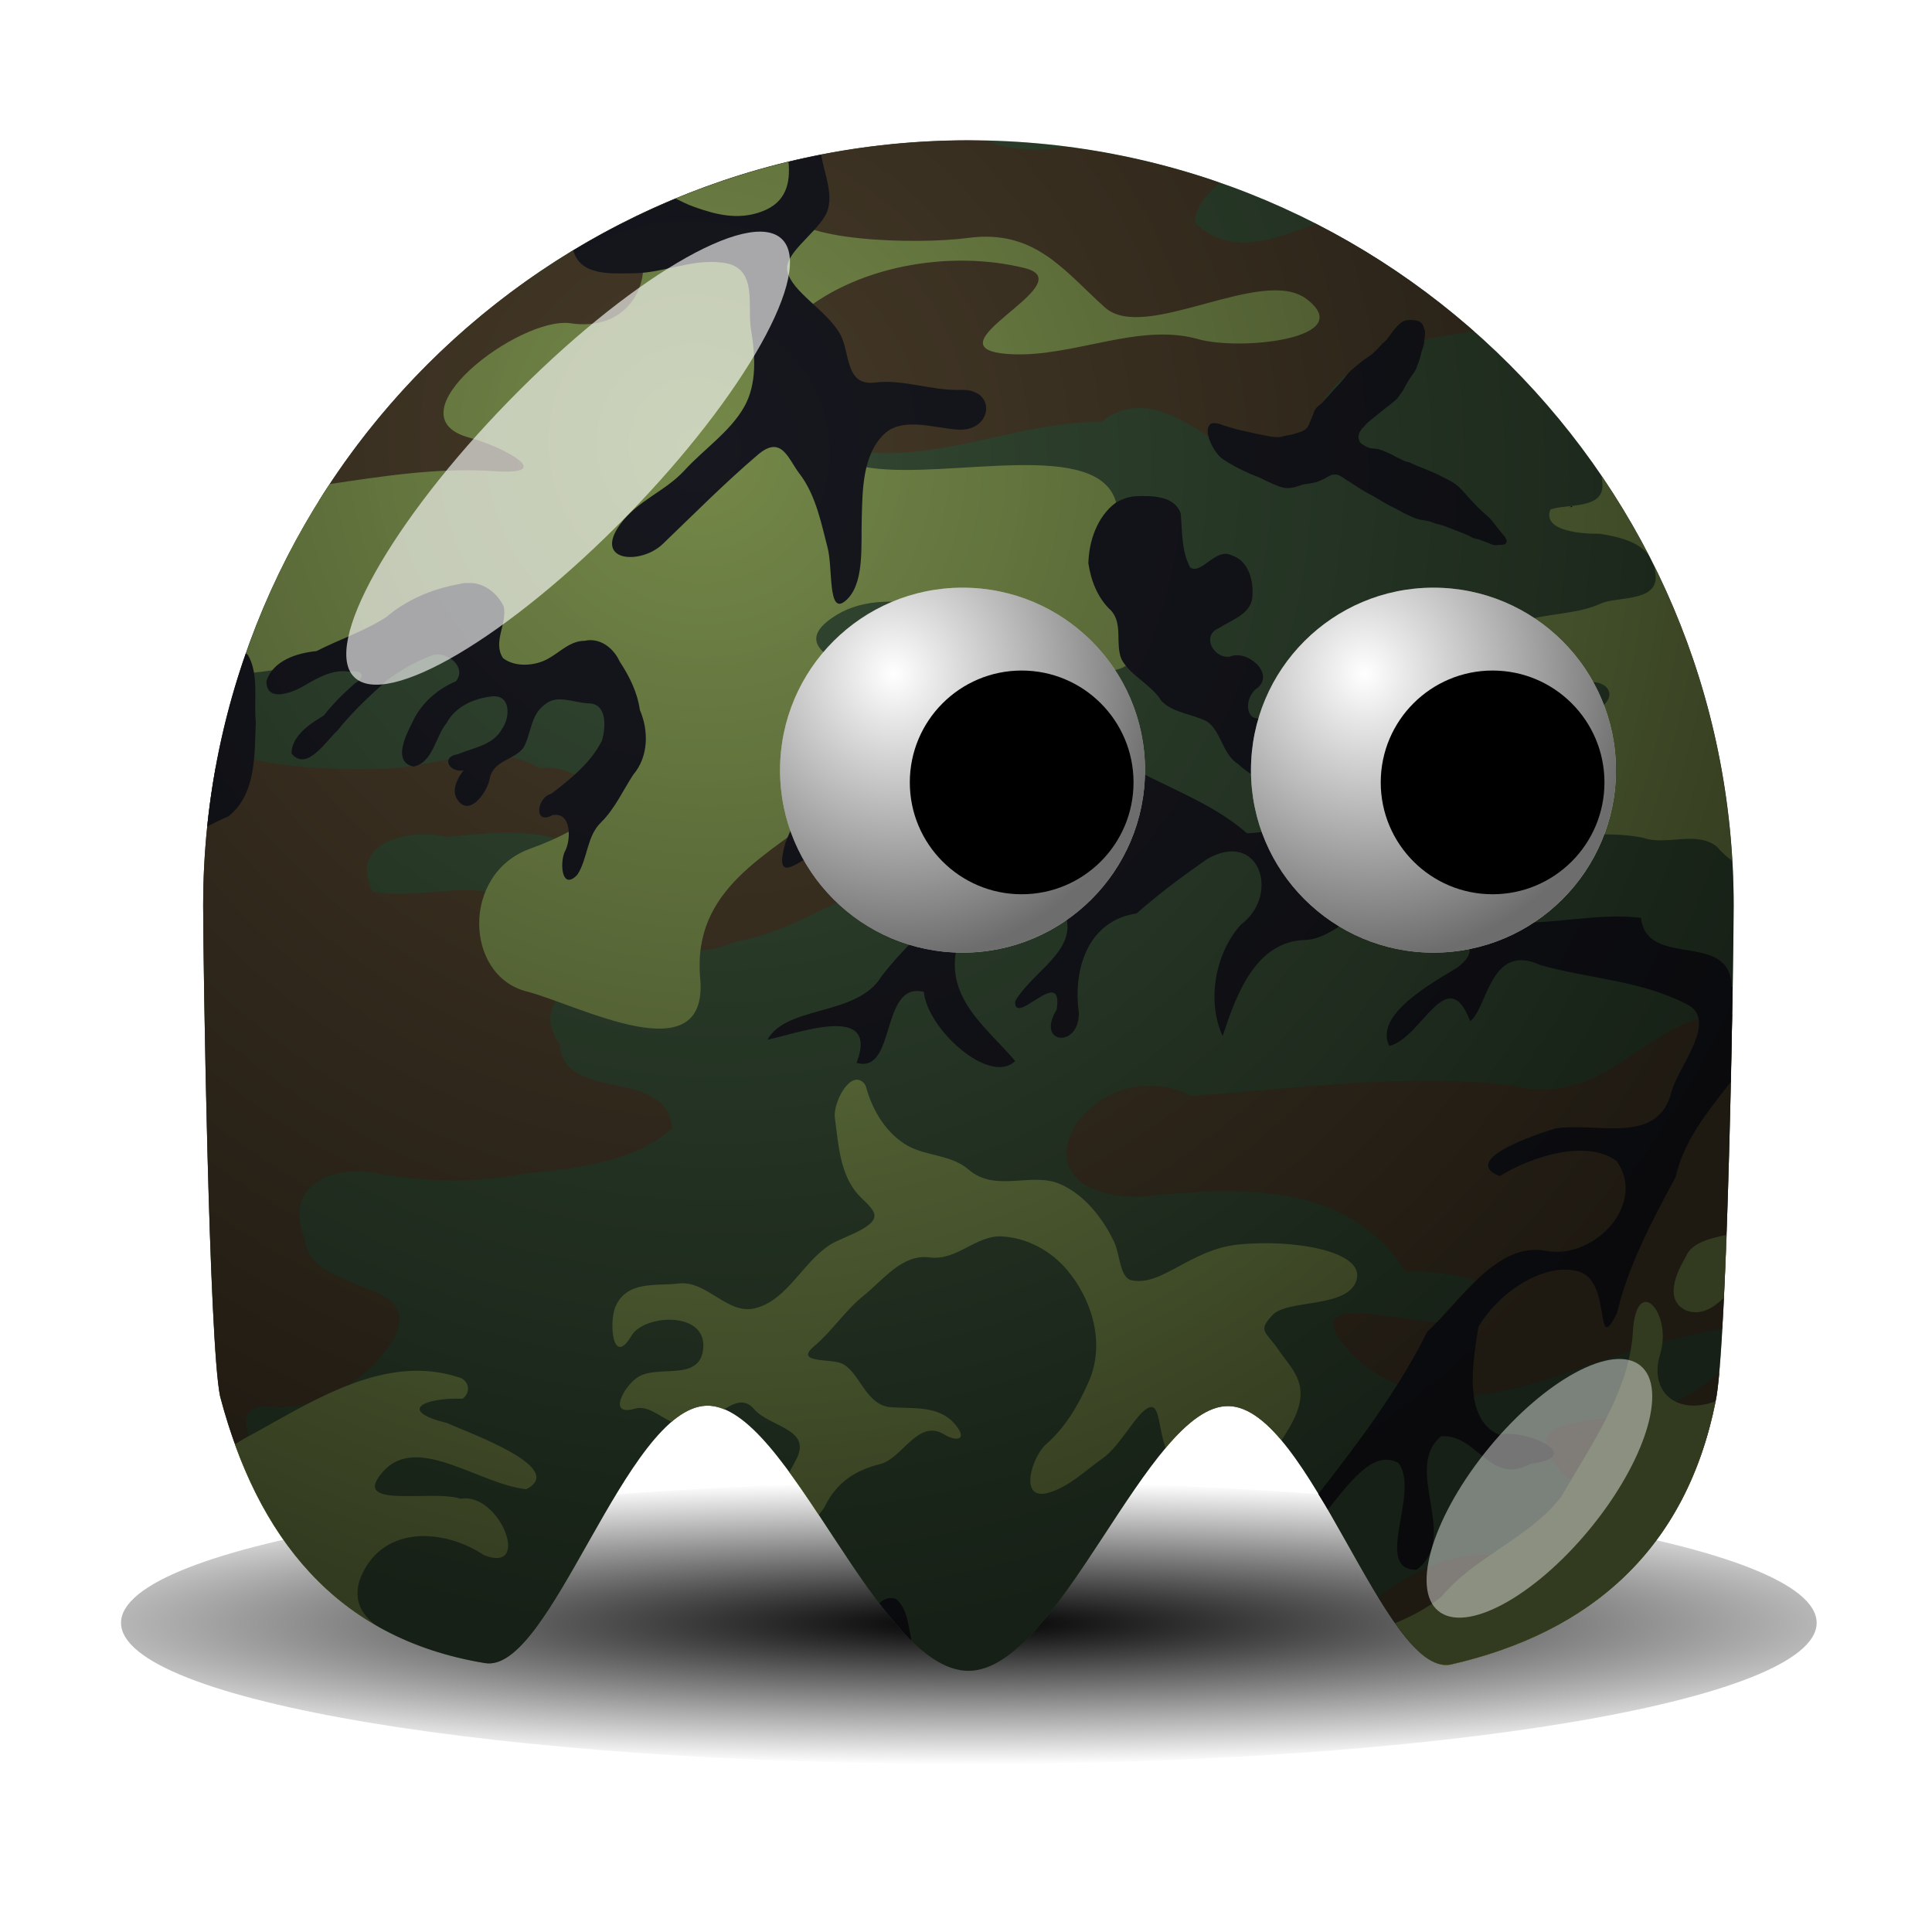 <?xml version="1.0" encoding="UTF-8" standalone="no"?>
<!-- Created with Inkscape (http://www.inkscape.org/) -->

<svg
   width="32"
   height="32"
   id="svg2"
   sodipodi:version="0.32"
   inkscape:version="1.2.2 (b0a8486541, 2022-12-01)"
   sodipodi:docname="Arcade_Pac_Man_Game_clip_art.svg"
   inkscape:output_extension="org.inkscape.output.svg.inkscape"
   version="1.0"
   inkscape:export-filename="../../git/Java2024/src/main/resources/svgdemo/ghost.png"
   inkscape:export-xdpi="96"
   inkscape:export-ydpi="96"
   xmlns:inkscape="http://www.inkscape.org/namespaces/inkscape"
   xmlns:sodipodi="http://sodipodi.sourceforge.net/DTD/sodipodi-0.dtd"
   xmlns:xlink="http://www.w3.org/1999/xlink"
   xmlns="http://www.w3.org/2000/svg"
   xmlns:svg="http://www.w3.org/2000/svg"
   xmlns:rdf="http://www.w3.org/1999/02/22-rdf-syntax-ns#"
   xmlns:cc="http://creativecommons.org/ns#"
   xmlns:dc="http://purl.org/dc/elements/1.1/">
  <defs
     id="defs4">
    <inkscape:perspective
       sodipodi:type="inkscape:persp3d"
       inkscape:vp_x="-50 : 504 : 1"
       inkscape:vp_y="0 : 1000 : 0"
       inkscape:vp_z="700 : 504 : 1"
       inkscape:persp3d-origin="300 : 304 : 1"
       id="perspective42" />
    <linearGradient
       id="linearGradient4072">
      <stop
         style="stop-color:#000000;stop-opacity:1;"
         offset="0"
         id="stop4074" />
      <stop
         style="stop-color:#000000;stop-opacity:0;"
         offset="1"
         id="stop4076" />
    </linearGradient>
    <linearGradient
       id="linearGradient2315">
      <stop
         style="stop-color:#000000;stop-opacity:0;"
         offset="0"
         id="stop2317" />
      <stop
         style="stop-color:#000000;stop-opacity:0.572;"
         offset="1"
         id="stop2319" />
    </linearGradient>
    <filter
       inkscape:collect="always"
       id="filter3730"
       x="-0.348"
       width="1.696"
       y="-0.341"
       height="1.682">
      <feGaussianBlur
         inkscape:collect="always"
         stdDeviation="5.465"
         id="feGaussianBlur3732" />
    </filter>
    <filter
       inkscape:collect="always"
       id="filter4065"
       x="-0.906"
       width="2.811"
       y="-0.369"
       height="1.738">
      <feGaussianBlur
         inkscape:collect="always"
         stdDeviation="4.151"
         id="feGaussianBlur4067" />
    </filter>
    <filter
       inkscape:collect="always"
       id="filter4112"
       x="-0.07"
       width="1.14"
       y="-0.34"
       height="1.68">
      <feGaussianBlur
         inkscape:collect="always"
         stdDeviation="3.968"
         id="feGaussianBlur4114" />
    </filter>
    <radialGradient
       inkscape:collect="always"
       xlink:href="#linearGradient4072"
       id="radialGradient3237"
       gradientUnits="userSpaceOnUse"
       gradientTransform="matrix(1.403,1.6438735e-6,-1.4520791e-7,0.206,-89.845,403.113)"
       cx="210.889"
       cy="506.352"
       fx="210.889"
       fy="506.352"
       r="68" />
    <radialGradient
       inkscape:collect="always"
       xlink:href="#linearGradient2315"
       id="radialGradient3241"
       gradientUnits="userSpaceOnUse"
       gradientTransform="matrix(0.387,1.516,-1.423,0.363,726.515,-93.107)"
       cx="233.5"
       cy="409.862"
       fx="233.5"
       fy="409.862"
       r="15.5" />
    <radialGradient
       inkscape:collect="always"
       xlink:href="#linearGradient2315"
       id="radialGradient3243"
       gradientUnits="userSpaceOnUse"
       gradientTransform="matrix(0.387,1.516,-1.423,0.363,726.515,-93.107)"
       cx="233.5"
       cy="409.862"
       fx="233.5"
       fy="409.862"
       r="15.5" />
    <radialGradient
       inkscape:collect="always"
       xlink:href="#linearGradient2315"
       id="radialGradient3256"
       gradientUnits="userSpaceOnUse"
       gradientTransform="matrix(0.716,1.413,-1.354,0.686,1027.836,-6.772)"
       cx="216.993"
       cy="497.959"
       fx="216.993"
       fy="497.959"
       r="65" />
  </defs>
  <sodipodi:namedview
     id="base"
     pagecolor="#ffffff"
     bordercolor="#666666"
     borderopacity="1.0"
     gridtolerance="10000"
     guidetolerance="10"
     objecttolerance="10"
     inkscape:pageopacity="0.0"
     inkscape:pageshadow="2"
     inkscape:zoom="3.6090886"
     inkscape:cx="70.1008"
     inkscape:cy="59.571826"
     inkscape:document-units="px"
     inkscape:current-layer="layer1"
     showgrid="false"
     inkscape:window-width="1920"
     inkscape:window-height="1011"
     inkscape:window-x="0"
     inkscape:window-y="0"
     showguides="true"
     inkscape:guide-bbox="true"
     height="640px"
     width="128px"
     inkscape:showpageshadow="0"
     inkscape:pagecheckerboard="0"
     inkscape:deskcolor="#d1d1d1"
     inkscape:window-maximized="1">
    <inkscape:grid
       type="xygrid"
       id="grid3194"
       originx="-5.486"
       originy="-21.806"
       spacingx="1"
       spacingy="1" />
  </sodipodi:namedview>
  <g
     inkscape:label="Layer 1"
     inkscape:groupmode="layer"
     id="layer1"
     transform="translate(-238.906,-33.54)">
    <g
       id="g3677"
       transform="matrix(0.195,0,0,0.195,151.206,-84.132)">
      <path
         transform="matrix(1.059,0,0,0.857,313.882,306.48)"
         style="fill:url(#radialGradient3237);fill-opacity:1;stroke:none;stroke-width:4;stroke-linecap:round;stroke-miterlimit:4;stroke-opacity:1;filter:url(#filter4112)"
         d="m 274,507.362 c 0,7.728 -30.464,14 -68,14 -37.536,0 -68,-6.272 -68,-14 0,-7.728 30.464,-14 68,-14 37.536,0 68,6.272 68,14 z"
         id="path3211" />
      <g
         id="g3671">
        <path
           sodipodi:nodetypes="cccsssccssc"
           id="path3213"
           d="m 597,680.362 c 0,4.843 -0.531,37.563 -1.537,42.104 -2.474,12.459 -10.483,19.633 -22.511,22.363 -5.59,1.043 -11.949,-21.824 -18.85,-21.951 -6.901,-0.127 -14.344,22.484 -22.103,22.484 -7.796,0 -15.272,-22.625 -22.2,-22.52 -6.928,0.105 -13.308,22.94 -18.91,21.858 -12.684,-2.105 -19.316,-10.781 -22.443,-22.645 C 467.499,717.641 467,685.06 467,680.362 c 0,-35.88 29.12,-65 65,-65 35.88,0 65,29.12 65,65 z"
           style="fill:#344a33;fill-opacity:1;stroke:none;stroke-width:4;stroke-linecap:round;stroke-miterlimit:4;stroke-opacity:1" />
        <path
           style="display:inline;overflow:visible;visibility:visible;fill:#463a28;fill-opacity:1;fill-rule:evenodd;stroke:none;stroke-width:2;stroke-linecap:round;stroke-linejoin:round;stroke-miterlimit:4;stroke-dasharray:none;stroke-dashoffset:0;stroke-opacity:1;marker:none"
           d="m 532,615.375 c -23.294,0 -43.742,12.259 -55.219,30.688 0.393,-0.238 0.778,-0.514 1.156,-0.812 8.506,-2.018 17.38,-0.877 26.031,-1.625 6.634,0.583 12.873,-0.198 19.25,-1.781 6.798,0.685 13.236,-2.598 20.062,-2.562 6.638,-5.08 12.349,8.371 17.656,0.812 1.952,-6.232 8.022,-7.717 14,-8.5 -4.073,-3.59 -8.588,-6.667 -13.469,-9.156 -3.722,1.486 -7.33,2.704 -10.219,-0.062 -0.064,-1.198 0.906,-2.349 2.094,-3.406 -4.21,-1.465 -8.604,-2.49 -13.156,-3.062 -2.261,0.384 -4.508,0.359 -6.688,-0.5 -0.5,-0.011 -0.997,-0.031 -1.5,-0.031 z m -41.125,52.219 c -2.698,0.087 -5.481,1.011 -8.125,1.125 -4.218,0.095 -8.414,0.101 -12.5,-1.031 -0.771,0.17 -1.499,0.51 -2.188,0.938 -0.697,3.811 -1.062,7.738 -1.062,11.75 0,4.697 0.489,37.272 1.438,41.688 0.908,3.444 2.127,6.614 3.688,9.438 4.067,-0.183 -4.672,-7.691 -0.156,-8.625 4.479,0.635 8.745,-1.864 11.125,-5.562 3.039,-5.459 -7.028,-3.766 -7.438,-8.562 -2.045,-4.762 2.678,-6.546 6.562,-5.531 3.965,0.627 8.173,0.714 12.125,-0.094 4.23,-0.395 9.501,-1.03 12.5,-3.875 -0.54,-5.226 -9.158,-2.096 -9.562,-7.062 -2.287,-3.488 0.904,-4.767 2.969,-7.031 3.768,-1.654 8.2,0.003 12.031,-1.75 4.271,-0.672 7.762,-3.291 11.812,-4.594 3.51,-4.536 -4.449,-6.242 -7.594,-4.312 -3.797,1.198 -8.308,0.28 -11.75,2.594 -3.196,1.622 -6.17,8.116 -9.906,3.938 -3.667,-3.667 -8.992,-0.942 -13.438,-1.875 -2.165,-4.228 3.208,-5.385 6.312,-4.625 3.822,-0.378 7.855,-0.855 11.406,0.969 5.555,-1.471 0.524,-7.46 -3.531,-6.812 -1.511,-0.889 -3.1,-1.146 -4.719,-1.094 z M 596.188,689.625 c -6.81,0.304 -9.849,8.095 -18.125,6 -9.117,-1.036 -18.089,0.292 -27.125,0.906 -8.51,-4.264 -16.531,8.554 -4.438,8.562 8.519,-0.831 17.647,-1.376 22.625,6.344 3.318,-0.117 11.59,1.002 4.656,4.25 -3.451,0.828 -15.521,-3.695 -8.812,3.188 8.857,7.379 18.588,-0.348 28.5,-2.031 1.079,-0.323 1.902,-0.466 2.562,-0.531 0.417,-7.164 0.695,-18.444 0.844,-26.688 -0.231,-0.007 -0.465,-0.01 -0.688,0 z m -0.406,30.438 c -1.866,1.641 -4.536,3.18 -6.344,3.094 -3.25,1.469 -12.194,-0.024 -6.531,5.906 2.13,1.026 5.948,1.399 9.531,2.031 1.357,-2.532 2.391,-5.399 3.031,-8.625 0.108,-0.487 0.216,-1.341 0.312,-2.406 z m -19.562,15.406 c -3.744,0.035 -6.682,1.598 -9.406,3.656 2.132,3.487 4.171,6.083 6.125,5.719 4.995,-1.134 9.312,-3.054 12.812,-5.781 -3.078,-0.985 -6.023,-2.416 -8.531,-3.562 -0.335,-0.02 -0.678,-0.034 -1,-0.031 z"
           id="path7788" />
        <path
           style="display:inline;overflow:visible;visibility:visible;fill:#758949;fill-opacity:1;fill-rule:evenodd;stroke:none;stroke-width:2;stroke-linecap:round;stroke-linejoin:round;stroke-miterlimit:4;stroke-dasharray:none;stroke-dashoffset:0;stroke-opacity:1;marker:none"
           d="m 518.25,616.844 c -5.58,1.204 -10.897,3.12 -15.844,5.656 3.691,2.038 2.162,9.347 -4.188,8.406 -4.314,-0.639 -15.53,7.855 -8.594,9.719 2.729,0.734 7.538,3.214 2.156,2.844 -4.744,-0.326 -9.379,0.4 -14.031,1.094 -3.273,4.946 -5.856,10.358 -7.688,16.125 4.853,-0.332 9.604,-1.69 13.219,-4.094 3.987,-2.651 7.799,-3.687 7.625,2.5 -0.144,5.11 11.972,-2.62 12.969,5.812 0.691,5.841 -4.646,9.036 -9.094,10.625 -5.859,2.092 -5.594,10.774 -0.312,12.125 4.393,1.124 15.487,7.131 14.75,-1.125 -0.685,-7.676 5.859,-10.458 10.75,-14.438 5.916,-4.813 12.895,-2.296 17.844,2.094 3.742,3.318 4.961,-0.389 9.656,0.594 5.691,1.191 -2.045,-4.273 -2.719,-6.031 -2.368,-6.185 -10.639,-4.4 -15.812,-6.375 -3.528,-1.347 -13.993,-3.15 -8.094,-6.719 4.588,-2.776 12.267,0.204 17.344,3.062 3.413,1.921 9.349,3.429 7.938,-2.438 -0.852,-3.539 -0.686,-6.638 -1.562,-10.094 -1.414,-5.577 -14.085,-2.037 -20.875,-3 -6.79,-0.963 5.532,-3.426 0.094,-6.844 -2.581,-1.622 -11.492,-1.369 -6.5,-5.875 4.923,-4.444 13.13,-5.837 19.5,-4.25 5.189,1.292 -8.94,6.906 -1.156,7.312 5.279,0.276 10.823,-2.707 15.875,-1.281 3.653,1.031 13.639,-0.062 9.219,-3.406 -3.781,-2.861 -13.728,3.765 -17.125,0.719 -3.494,-3.134 -5.938,-6.665 -11.625,-5.906 -4.315,0.576 -15.006,0.315 -15.5,-2.438 -0.196,-1.09 1.269,-3.075 1.781,-4.375 z m 67.531,27.031 c 0.019,0.2 0.054,0.389 0.062,0.594 0.247,2.286 -3.013,1.744 -4.406,2.25 -0.75,1.876 2.83,2.092 4.188,2.062 1.466,0.241 3.254,0.617 4.156,1.812 -1.203,-2.329 -2.535,-4.564 -4,-6.719 z m 4.438,7.562 c 0.065,0.204 0.102,0.419 0.125,0.656 0.411,2.472 -2.979,2.006 -4.5,2.562 -2.192,1.035 -4.689,0.828 -6.938,1.625 -1.643,0.75 -2.997,2.953 -2.094,4.719 1.6,2.393 4.895,-0.25 7.281,0.531 1.602,-0.627 3.431,0.694 1.562,2.062 -1.892,1.151 -3.682,2.498 -5.594,3.625 -1.635,1.269 -4.456,2.949 -3.281,5.406 0.861,1.763 3.285,2.126 5.062,2.094 2.439,-0.399 4.956,-0.592 7.406,-0.125 2.07,0.731 4.508,-0.623 6.312,0.75 0.394,0.473 0.832,0.866 1.312,1.219 -0.52,-8.979 -2.851,-17.486 -6.656,-25.125 z m -67.688,43.719 c -0.984,-0.031 -2.025,2.171 -1.875,3.25 0.313,2.261 0.422,4.785 2,6.531 0.427,0.473 0.995,0.889 1.281,1.438 0.644,1.234 -2.538,2.08 -3.656,2.781 -2.353,1.477 -3.629,4.697 -6.375,5.406 -2.39,0.617 -4.104,-2.401 -6.562,-2.094 -1.84,0.23 -4.329,-0.278 -5.312,1.938 -0.59,1.329 -0.263,5.228 1.344,2.5 1.084,-1.84 6.455,-2.136 6.094,1.125 -0.317,2.858 -3.948,1.25 -5.625,2.438 -1.156,0.819 -2.51,3.322 -0.156,2.625 1.019,-0.302 1.972,0.59 3.094,1.125 0.994,-0.849 2.013,-1.36 3.031,-1.375 0.484,-0.007 0.948,0.113 1.438,0.312 0.907,-0.58 1.76,-0.936 2.531,-0.031 1.308,1.535 4.907,1.661 3.625,4.219 -0.187,0.374 -0.406,0.769 -0.625,1.156 0.825,1.128 1.663,2.361 2.5,3.625 0.23,-0.276 0.428,-0.541 0.531,-0.75 1.021,-2.054 2.611,-3.057 4.656,-3.562 1.958,-0.484 3.21,-3.891 5.469,-2.531 1.076,0.648 2.036,0.471 0.938,-0.844 -1.408,-1.685 -3.671,-1.31 -5.5,-1.469 -2.143,-0.186 -2.595,-3.022 -4.156,-3.719 -0.95,-0.424 -4.068,0.011 -2.312,-1.469 1.539,-1.297 2.595,-3.004 4.188,-4.281 1.682,-1.349 3.283,-3.556 5.594,-3.25 2.353,0.312 3.953,-1.919 6.188,-1.781 2.037,0.125 4.049,1.128 5.5,2.844 2.112,2.497 3.247,6.211 1.875,9.406 -0.905,2.106 -2.061,4.002 -3.656,5.406 -1.226,1.079 -2.34,4.802 0.156,4.125 1.762,-0.478 3.168,-1.893 4.656,-2.938 1.565,-1.098 3.019,-4.189 4.062,-4.344 0.786,-0.116 0.679,1.832 1.281,3.469 1.818,-2.156 3.592,-3.595 5.344,-3.562 1.519,0.028 3.036,1.172 4.5,2.906 0.264,-0.416 0.526,-0.822 0.75,-1.219 1.936,-3.42 0.172,-4.724 -0.969,-6.406 -1.14,-1.682 -1.843,-1.607 -0.562,-3 1.28,-1.393 6.446,-0.542 7.156,-3 0.71,-2.458 -5.438,-3.477 -10.062,-3 -4.063,0.419 -6.506,3.596 -9.062,3.031 -1,-0.221 -0.956,-2.172 -1.469,-3.25 -0.971,-2.043 -2.537,-4.013 -4.562,-4.906 -2.468,-1.089 -5.498,0.757 -7.812,-1.25 -1.461,-1.267 -3.608,-1.127 -5.188,-2.031 -1.718,-0.983 -2.932,-2.868 -3.5,-4.938 -0.129,-0.469 -0.506,-0.648 -0.781,-0.656 z m 73.844,13.188 c -1.577,0.319 -2.978,0.712 -3.438,1.844 -0.789,1.339 -1.926,3.731 0.094,4.594 1.186,0.416 2.268,-0.245 3.125,-1.094 0.08,-1.679 0.181,-3.433 0.25,-5.344 -0.01,0.002 -0.022,-0.002 -0.031,0 z m -6.781,5.688 c -0.532,-0.056 -1.046,0.636 -1.156,2.531 -0.293,5.053 -3.558,9.615 -6.094,14.031 -2.761,3.54 -7.283,5.02 -10.156,8.469 -1.185,0.969 -2.539,1.658 -3.938,2.25 1.621,2.294 3.175,3.813 4.688,3.531 12.027,-2.73 20.057,-9.916 22.531,-22.375 -3.389,1.255 -5.672,-0.884 -4.719,-3.969 0.679,-2.198 -0.27,-4.376 -1.156,-4.469 z m -104.438,5.844 c -4.97,0.015 -9.748,3.069 -14,5.406 -0.508,0.249 -0.989,0.542 -1.469,0.844 2.427,6.725 6.281,12.125 12.094,15.438 -1.267,-0.888 -2.025,-2.07 -1.5,-3.875 1.714,-4.691 7.027,-4.504 10.562,-2.156 4.115,1.653 1.341,-5.373 -1.969,-4.781 -2.485,-0.823 -9.496,0.953 -6.594,-2.312 2.902,-3.266 8.14,1.066 12.156,1.5 3.604,-1.828 -5.096,-4.85 -6.719,-5.625 -4.227,-1.023 -2.038,-2.174 1.312,-2.062 0.778,-0.55 0.543,-1.653 -0.406,-1.844 -1.165,-0.367 -2.322,-0.535 -3.469,-0.531 z"
           id="path7689" />
        <path
           style="display:inline;overflow:visible;visibility:visible;opacity:1;fill:#17181f;fill-opacity:1;fill-rule:evenodd;stroke:none;stroke-width:2;stroke-linecap:round;stroke-linejoin:round;stroke-miterlimit:4;stroke-dasharray:none;stroke-dashoffset:0;stroke-opacity:1;marker:none"
           d="m 519.5,616.594 c -0.932,0.182 -1.863,0.372 -2.781,0.594 0.17,1.769 -0.173,3.44 -2.25,4.219 -2.062,0.774 -3.975,0.251 -5.812,-0.406 -0.519,-0.185 -1.017,-0.44 -1.531,-0.688 -3.017,1.253 -5.92,2.732 -8.688,4.406 0.594,2.194 3.259,1.96 5.156,1.938 2.665,-0.032 5.205,-1.361 7.844,-0.844 2.671,0.523 1.763,3.669 2.094,5.625 0.375,2.216 0.516,4.661 -0.594,6.594 -1.214,2.115 -3.401,3.558 -5.062,5.375 -1.634,1.787 -4.008,2.554 -5.469,4.594 -2.276,3.179 1.768,3.437 3.625,1.656 2.674,-2.564 5.283,-5.201 8.094,-7.594 2.014,-1.715 2.568,0.38 3.531,1.625 1.424,1.842 1.9,4.476 2.375,6.25 0.475,1.774 0.006,5.791 1.5,4.562 1.653,-1.359 1.34,-4.586 1.406,-6.969 0.068,-2.446 0.052,-5.353 1.844,-7.156 1.541,-1.551 4.223,-0.588 6.281,-0.438 2.994,0.218 3.415,-3.487 0.281,-3.375 -2.421,0.086 -4.882,-0.925 -7.281,-0.625 -2.592,0.324 -2.075,-2.631 -3,-4.188 -1.19,-2.003 -4.042,-3.506 -4.438,-5.25 -0.333,-1.467 2.263,-3.074 3.219,-4.75 0.871,-1.528 -0.147,-3.693 -0.344,-5.156 z m 50.188,14.031 c -0.169,-0.007 -0.331,0.015 -0.5,0.031 -0.178,0.028 -0.33,0.111 -0.469,0.219 -0.162,0.126 -0.303,0.285 -0.438,0.438 -0.141,0.15 -0.258,0.301 -0.375,0.469 -0.112,0.148 -0.232,0.322 -0.344,0.469 -0.087,0.114 -0.175,0.185 -0.281,0.281 -0.141,0.111 -0.255,0.243 -0.375,0.375 -0.163,0.18 -0.349,0.37 -0.531,0.531 -0.209,0.197 -0.454,0.333 -0.688,0.5 -0.199,0.142 -0.372,0.285 -0.562,0.438 -0.132,0.106 -0.276,0.236 -0.406,0.344 -0.149,0.109 -0.282,0.241 -0.406,0.375 -0.134,0.145 -0.256,0.312 -0.375,0.469 -0.146,0.17 -0.283,0.338 -0.438,0.5 -0.159,0.168 -0.303,0.338 -0.469,0.5 -0.144,0.167 -0.291,0.335 -0.438,0.5 -0.12,0.145 -0.257,0.259 -0.375,0.406 -0.1,0.125 -0.222,0.238 -0.344,0.344 -0.139,0.107 -0.274,0.204 -0.375,0.344 -0.127,0.159 -0.178,0.379 -0.25,0.562 -0.072,0.184 -0.155,0.345 -0.219,0.531 -0.049,0.143 -0.114,0.274 -0.188,0.406 -0.06,0.107 -0.145,0.207 -0.25,0.281 -0.114,0.081 -0.243,0.141 -0.375,0.188 -0.196,0.06 -0.394,0.138 -0.594,0.188 -0.206,0.068 -0.411,0.084 -0.625,0.125 -0.176,0.034 -0.355,0.09 -0.531,0.125 -0.145,0.029 -0.288,0.007 -0.438,0 -0.219,-0.01 -0.44,-0.046 -0.656,-0.094 -0.314,-0.059 -0.624,-0.121 -0.938,-0.188 -0.367,-0.09 -0.757,-0.162 -1.125,-0.25 -0.333,-0.063 -0.642,-0.155 -0.969,-0.25 -0.208,-0.056 -0.419,-0.122 -0.625,-0.188 -0.185,-0.079 -0.399,-0.149 -0.594,-0.188 -0.181,-0.019 -0.366,-0.051 -0.531,0.031 -0.038,0.019 -0.059,0.07 -0.094,0.094 -0.193,0.23 -0.189,0.508 -0.156,0.781 0.057,0.361 0.21,0.707 0.375,1.031 0.156,0.307 0.361,0.589 0.594,0.844 0.222,0.233 0.506,0.395 0.781,0.562 0.286,0.166 0.544,0.327 0.844,0.469 0.267,0.14 0.572,0.277 0.844,0.406 0.275,0.131 0.564,0.222 0.844,0.344 0.267,0.11 0.522,0.248 0.781,0.375 0.233,0.119 0.479,0.207 0.719,0.312 0.216,0.101 0.426,0.16 0.656,0.219 0.223,0.051 0.461,0.028 0.688,0 0.234,-0.029 0.464,-0.108 0.688,-0.188 0.225,-0.1 0.479,-0.122 0.719,-0.156 0.259,-0.037 0.498,-0.081 0.75,-0.156 0.232,-0.078 0.468,-0.203 0.688,-0.312 0.152,-0.09 0.307,-0.182 0.469,-0.25 0.133,-0.055 0.264,-0.06 0.406,-0.062 0.143,0.01 0.281,0.059 0.406,0.125 0.187,0.098 0.354,0.229 0.531,0.344 0.204,0.131 0.394,0.237 0.594,0.375 0.205,0.13 0.421,0.274 0.625,0.406 0.191,0.123 0.396,0.231 0.594,0.344 0.212,0.108 0.418,0.226 0.625,0.344 0.23,0.131 0.458,0.274 0.688,0.406 0.264,0.171 0.528,0.304 0.812,0.438 0.316,0.141 0.629,0.343 0.938,0.5 0.272,0.134 0.538,0.246 0.812,0.375 0.197,0.093 0.412,0.147 0.625,0.188 0.171,0.033 0.362,0.053 0.531,0.094 0.213,0.037 0.39,0.115 0.594,0.188 0.22,0.078 0.466,0.116 0.688,0.188 0.175,0.049 0.328,0.127 0.5,0.188 0.158,0.069 0.34,0.122 0.5,0.188 0.193,0.079 0.369,0.139 0.562,0.219 0.198,0.082 0.426,0.17 0.625,0.25 0.142,0.072 0.261,0.156 0.406,0.219 0.147,0.063 0.315,0.085 0.469,0.125 0.149,0.045 0.288,0.113 0.438,0.156 0.161,0.071 0.338,0.119 0.5,0.188 0.176,0.085 0.339,0.148 0.531,0.156 0.177,-0.017 0.352,-0.033 0.531,-0.031 0.221,-0.009 0.432,-0.099 0.406,-0.344 -0.004,-0.037 -0.016,-0.091 -0.031,-0.125 -0.097,-0.211 -0.258,-0.385 -0.406,-0.562 -0.153,-0.177 -0.299,-0.344 -0.438,-0.531 -0.148,-0.199 -0.306,-0.407 -0.469,-0.594 -0.15,-0.172 -0.325,-0.322 -0.5,-0.469 -0.14,-0.117 -0.277,-0.247 -0.406,-0.375 -0.148,-0.146 -0.296,-0.286 -0.438,-0.438 -0.158,-0.169 -0.311,-0.332 -0.469,-0.5 -0.17,-0.182 -0.331,-0.381 -0.5,-0.562 -0.156,-0.174 -0.324,-0.346 -0.5,-0.5 -0.207,-0.171 -0.417,-0.313 -0.656,-0.438 -0.253,-0.138 -0.53,-0.266 -0.781,-0.406 -0.264,-0.147 -0.535,-0.254 -0.812,-0.375 -0.246,-0.103 -0.503,-0.214 -0.75,-0.312 -0.197,-0.075 -0.369,-0.137 -0.562,-0.219 -0.15,-0.073 -0.312,-0.161 -0.469,-0.219 -0.136,-0.062 -0.298,-0.073 -0.438,-0.125 -0.135,-0.043 -0.247,-0.128 -0.375,-0.188 -0.155,-0.072 -0.318,-0.139 -0.469,-0.219 -0.153,-0.094 -0.301,-0.182 -0.469,-0.25 -0.143,-0.058 -0.296,-0.127 -0.438,-0.188 -0.113,-0.058 -0.223,-0.085 -0.344,-0.125 -0.115,-0.054 -0.249,-0.074 -0.375,-0.094 -0.118,-0.018 -0.224,-0.017 -0.344,-0.031 -0.054,-0.006 -0.135,-0.019 -0.188,-0.031 -0.084,-0.027 -0.17,-0.056 -0.25,-0.094 -0.172,-0.082 -0.356,-0.19 -0.5,-0.312 -0.077,-0.066 -0.128,-0.149 -0.156,-0.25 -0.039,-0.102 -0.055,-0.204 -0.062,-0.312 0.012,-0.097 0.038,-0.186 0.062,-0.281 0.039,-0.106 0.098,-0.184 0.156,-0.281 0.071,-0.118 0.189,-0.211 0.281,-0.312 0.09,-0.112 0.173,-0.216 0.281,-0.312 0.109,-0.097 0.229,-0.191 0.344,-0.281 0.117,-0.093 0.226,-0.188 0.344,-0.281 0.118,-0.093 0.226,-0.188 0.344,-0.281 0.117,-0.093 0.226,-0.188 0.344,-0.281 0.117,-0.094 0.258,-0.187 0.375,-0.281 0.117,-0.094 0.227,-0.187 0.344,-0.281 0.123,-0.1 0.264,-0.201 0.375,-0.312 0.113,-0.114 0.184,-0.249 0.281,-0.375 0.093,-0.139 0.201,-0.26 0.281,-0.406 0.094,-0.173 0.186,-0.359 0.281,-0.531 0.106,-0.171 0.2,-0.332 0.312,-0.5 0.114,-0.181 0.257,-0.352 0.375,-0.531 0.117,-0.185 0.176,-0.389 0.25,-0.594 0.067,-0.17 0.14,-0.355 0.188,-0.531 0.053,-0.196 0.102,-0.397 0.156,-0.594 0.061,-0.205 0.132,-0.387 0.188,-0.594 0.03,-0.178 0.044,-0.382 0.062,-0.562 0.036,-0.159 0.033,-0.309 0.031,-0.469 -0.002,-0.167 -0.068,-0.315 -0.125,-0.469 -0.06,-0.201 -0.167,-0.338 -0.344,-0.438 -0.191,-0.093 -0.417,-0.11 -0.625,-0.125 z M 546.25,645.594 c -0.617,0.027 -1.223,0.247 -1.75,0.562 -1.561,1.177 -2.258,3.219 -2.312,5.125 0.217,1.489 0.799,2.994 1.938,4.031 1.017,1.157 0.324,2.787 0.875,4.125 0.764,1.43 2.532,2.136 3.406,3.562 0.996,1.014 2.604,1.083 3.844,1.719 1.207,0.784 1.299,2.77 2.656,3.625 1.2,1.089 2.914,2.113 4.5,1.156 1.325,-0.647 2.474,-2.1 4.094,-1.219 1.56,0.142 2.716,-2.204 4.219,-0.656 1.714,0.53 3.557,0.336 5.094,-0.594 1.466,-1.206 -0.783,-1.747 -1.719,-1.188 -1.664,0.447 -0.431,-1.231 0.375,-1.469 1.655,-1.052 3.182,-2.549 3.75,-4.469 0.103,-1.877 -2.068,-0.728 -2.281,0.438 -0.813,1.386 -1.34,3.431 -3.188,3.719 -1.39,7.6e-4 -2.658,0.428 -3.781,1.25 -1.385,0.783 -2.879,-0.245 -4.25,-0.562 -1.333,-0.891 -2.949,-0.82 -4.438,-0.438 -1.879,0.817 -1.92,-1.698 -0.719,-2.438 1.475,-1.268 -0.921,-3.276 -2.344,-2.656 -1.392,0.217 -2.489,-1.807 -0.906,-2.438 1.127,-0.745 2.865,-1.223 2.812,-2.875 0.083,-1.256 -0.418,-2.886 -1.75,-3.281 -1.37,-0.709 -2.569,1.655 -3.531,1.031 -0.761,-1.406 -0.669,-3.054 -0.812,-4.594 -0.524,-1.517 -2.442,-1.515 -3.781,-1.469 z m 36.938,0.844 c -0.058,0.047 -0.013,0.021 -0.062,0.062 -0.03,0.015 -0.063,0.018 -0.094,0.031 0.091,-0.01 0.19,-0.018 0.281,-0.031 -0.022,-0.045 -0.098,-0.084 -0.125,-0.062 z m -93.969,6.531 c -0.177,0.012 -0.328,0.047 -0.5,0.094 -2.251,0.396 -4.441,1.321 -6.188,2.812 -1.847,1.189 -3.965,1.88 -5.906,2.875 -1.655,0.162 -3.673,0.789 -4.25,2.531 -0.041,1.946 2.361,0.94 3.312,0.344 1.157,-0.668 2.365,-1.351 3.75,-1.125 1.019,-0.19 1.472,0.409 0.438,1 -0.95,0.838 -1.882,1.756 -2.625,2.719 -1.176,0.703 -2.727,1.727 -2.75,3.219 1.28,1.603 2.926,-1.047 3.906,-1.938 1.256,-1.579 2.724,-2.937 4.219,-4.281 1.176,-0.875 2.496,-1.622 3.875,-2.125 1.22,-0.347 2.934,1.003 1.969,2.219 -1.64,0.692 -3.032,1.944 -3.75,3.594 -0.543,1.072 -1.625,3.261 0.156,3.656 1.675,-0.376 1.834,-2.541 2.812,-3.719 0.761,-1.411 2.353,-2.089 3.875,-2.25 1.622,-0.129 1.5,1.861 0.812,2.781 -0.757,1.376 -2.405,1.573 -3.719,2.125 -1.526,0.228 -0.729,1.625 0.469,1.375 -0.283,0.356 -1.135,1.545 -0.562,2.438 1.011,1.64 2.563,-0.566 2.781,-1.719 0.287,-1.582 2.089,-1.571 2.875,-2.656 0.67,-1.211 0.575,-2.769 1.812,-3.656 1.053,-0.902 2.507,-0.118 3.719,-0.094 1.596,0.026 1.443,2.087 1.125,3.156 -0.939,1.896 -2.667,3.263 -4.312,4.531 -1.229,0.282 -1.515,2.704 0.094,1.812 1.596,-0.32 1.601,1.965 1.125,2.969 -0.521,0.861 -0.389,3.548 1,2.094 0.899,-1.371 0.784,-3.29 2.031,-4.469 1.168,-1.165 1.833,-2.672 2.719,-4.031 1.295,-1.521 1.33,-3.731 0.562,-5.5 -0.206,-1.499 -0.895,-2.874 -1.719,-4.125 -0.509,-1.129 -1.668,-2.044 -2.969,-1.75 -1.256,0.003 -2.1,0.977 -3.125,1.531 -1.119,0.627 -2.815,0.724 -3.812,-0.062 -0.899,-1.371 0.381,-2.929 0.062,-4.375 -0.477,-1.051 -1.58,-1.972 -2.781,-2 -0.177,0.004 -0.354,-0.012 -0.531,0 z M 470.625,658.938 c -1.639,4.688 -2.757,9.611 -3.281,14.719 0.594,-0.326 1.196,-0.61 1.812,-0.875 2.375,-1.905 2.197,-5.249 2.312,-8 -0.174,-1.874 0.281,-4.044 -0.656,-5.688 -0.063,-0.053 -0.122,-0.111 -0.188,-0.156 z m 71.625,8.438 c -4.413,-0.125 -2.68,6.902 -5.688,4.844 -2.787,-2.789 -7.036,-4.214 -11.156,-4.469 -4.427,-0.087 -7.537,3.467 -8.969,7.344 -1.566,5.642 4.312,-2.567 5.656,1.125 1.012,2.283 3.326,2.84 3.781,-0.156 1.825,-3.625 9.624,-2.479 6.219,2.219 -2.323,2.858 -5.257,5.182 -7.5,8.125 -2.057,3.37 -8.042,2.414 -9.656,5.344 2.383,-0.457 9.572,-3.233 7.562,1.969 3.403,1.001 1.973,-6.938 5.719,-6.031 0.244,3.115 5.593,8.001 7.75,5.875 -2.21,-2.633 -5.634,-5.059 -5.062,-9.062 0.291,-3.887 5.055,-6.434 8.5,-4.844 3.106,4.032 -1.792,5.936 -3.438,8.844 -0.095,2.262 4.12,-3.202 3.531,0.688 -1.836,3.012 1.99,3.306 1.875,0.219 -0.503,-3.633 0.78,-7.771 4.906,-8.375 1.898,-1.672 3.91,-3.171 6,-4.625 4.424,-2.547 6.271,3.042 2.844,5.594 -2.196,2.462 -2.887,6.52 -1.531,9.438 1.123,-3.392 2.765,-8.068 7.031,-8.156 3.35,-0.105 6.689,-5.934 9.906,-2.438 1.039,1.631 6.223,2.328 3,4.781 -2.152,1.319 -7.098,3.999 -5.781,6.656 2.796,-0.67 4.908,-7.213 6.875,-2.094 1.466,-1.115 1.695,-6.73 5.938,-4.781 4.151,1.184 8.415,1.28 12.344,3.281 2.96,1.283 -0.633,5.371 -1.188,7.5 -1.142,4.565 -6.263,2.565 -9.812,3.094 -1.566,0.455 -8.243,2.679 -4.781,4.062 2.651,-1.648 7.349,-3.184 9.938,-1.281 2.567,3.618 -1.866,8.403 -6.031,7.625 -4.165,-0.778 -7.2,4.239 -10.062,6.875 -2.48,4.981 -5.847,9.407 -9.25,13.781 0.263,0.435 0.552,0.864 0.812,1.312 1.711,-2.082 3.846,-5.189 6,-3.938 1.877,2.45 -2.223,9.084 1.531,9.062 3.733,-2.779 -1.238,-8.562 2.094,-11.344 3.103,-0.193 4.106,4.233 7.594,2.344 4.87,-0.642 -0.499,-3.004 -2.656,-2.469 -3.196,-1.321 -2.186,-6.466 -1.781,-9.156 1.829,-3.131 5.818,-5.571 8.594,-4.688 2.776,0.884 1.25,7.345 3.188,3.5 0.892,-3.894 3.033,-7.977 4.969,-11.531 0.72,-3.188 2.768,-5.618 4.688,-8.094 0.066,-2.983 0.119,-5.69 0.156,-8.062 -0.033,-0.011 -0.06,-0.021 -0.094,-0.031 -0.071,-4.828 -7.181,-1.454 -7.688,-5.844 -3.799,-0.477 -7.839,0.703 -11.719,0.344 -4.334,-1.055 -6.389,-5.391 -10,-7.531 -3.355,-3.768 -7.875,-0.008 -11.75,0 -3.092,-2.73 -7.395,-4.082 -11.094,-6.281 -0.913,-0.356 -1.682,-0.545 -2.312,-0.562 z m -16.812,71.812 c -0.384,-0.008 -0.729,0.163 -1,0.438 0.893,1.177 1.784,2.269 2.688,3.156 10e-4,-0.072 -0.002,-0.147 0,-0.219 -0.254,-1.14 -0.33,-2.51 -1.281,-3.312 -0.138,-0.048 -0.276,-0.06 -0.406,-0.062 z"
           id="path5621" />
      </g>
      <path
         sodipodi:nodetypes="cccsssccssc"
         id="path3215"
         d="m 597,680.362 c 0,4.843 -0.531,37.563 -1.537,42.104 -2.474,12.459 -10.483,19.633 -22.511,22.363 -5.59,1.043 -11.949,-21.824 -18.85,-21.951 -6.901,-0.127 -14.344,22.484 -22.103,22.484 -7.796,0 -15.272,-22.625 -22.2,-22.52 -6.928,0.105 -13.308,22.94 -18.91,21.858 -12.684,-2.105 -19.316,-10.781 -22.443,-22.645 C 467.499,717.641 467,685.06 467,680.362 c 0,-35.88 29.12,-65 65,-65 35.88,0 65,29.12 65,65 z"
         style="fill:url(#radialGradient3256);fill-opacity:1;stroke:none;stroke-width:4;stroke-linecap:round;stroke-miterlimit:4;stroke-opacity:1" />
      <g
         id="g3217"
         transform="translate(328,244)">
        <circle
           transform="translate(4,7)"
           id="path3219"
           style="opacity:1;fill:#ffffff;fill-opacity:1;stroke:none;stroke-width:4;stroke-linecap:round;stroke-miterlimit:4;stroke-dasharray:none;stroke-opacity:1"
           cx="239.5"
           cy="417.862"
           r="15.5" />
        <circle
           style="opacity:1;fill:url(#radialGradient3241);fill-opacity:1;stroke:none;stroke-width:4;stroke-linecap:round;stroke-miterlimit:4;stroke-dasharray:none;stroke-opacity:1"
           id="path3221"
           transform="translate(4,7)"
           cx="239.5"
           cy="417.862"
           r="15.5" />
        <circle
           transform="matrix(0.613,0,0,0.613,101.71,169.753)"
           id="path3223"
           style="opacity:1;fill:#000000;fill-opacity:1;stroke:none;stroke-width:4;stroke-linecap:round;stroke-miterlimit:4;stroke-dasharray:none;stroke-opacity:1"
           cx="239.5"
           cy="417.862"
           r="15.5" />
      </g>
      <g
         id="g3225"
         transform="translate(288,244)">
        <circle
           style="opacity:1;fill:#ffffff;fill-opacity:1;stroke:none;stroke-width:4;stroke-linecap:round;stroke-miterlimit:4;stroke-dasharray:none;stroke-opacity:1"
           id="path3227"
           transform="translate(4,7)"
           cx="239.5"
           cy="417.862"
           r="15.5" />
        <circle
           transform="translate(4,7)"
           id="path3229"
           style="opacity:1;fill:url(#radialGradient3243);fill-opacity:1;stroke:none;stroke-width:4;stroke-linecap:round;stroke-miterlimit:4;stroke-dasharray:none;stroke-opacity:1"
           cx="239.5"
           cy="417.862"
           r="15.5" />
        <circle
           style="opacity:1;fill:#000000;fill-opacity:1;stroke:none;stroke-width:4;stroke-linecap:round;stroke-miterlimit:4;stroke-dasharray:none;stroke-opacity:1"
           id="path3231"
           transform="matrix(0.613,0,0,0.613,101.71,169.753)"
           cx="239.5"
           cy="417.862"
           r="15.5" />
      </g>
      <path
         style="fill:#ffffff;fill-opacity:0.627;stroke:none;stroke-width:4;stroke-linecap:round;stroke-miterlimit:4;stroke-opacity:1;filter:url(#filter3730)"
         d="m 503.009,647.252 c -10.026,10.27 -20.406,16.414 -23.171,13.715 -2.765,-2.699 3.128,-13.225 13.153,-23.494 10.026,-10.27 20.406,-16.414 23.171,-13.715 2.765,2.699 -3.128,13.225 -13.153,23.494 z"
         id="path3233" />
      <path
         transform="rotate(39.533,101.27,1066.662)"
         style="fill:#ffffff;fill-opacity:0.434;stroke:none;stroke-width:4;stroke-linecap:round;stroke-miterlimit:4;stroke-opacity:1;filter:url(#filter4065)"
         d="m 262,501.862 c 0,7.452 -2.464,13.5 -5.5,13.5 -3.036,0 -5.5,-6.048 -5.5,-13.5 0,-7.452 2.464,-13.5 5.5,-13.5 3.036,0 5.5,6.048 5.5,13.5 z"
         id="path3235" />
    </g>
  </g>
</svg>
